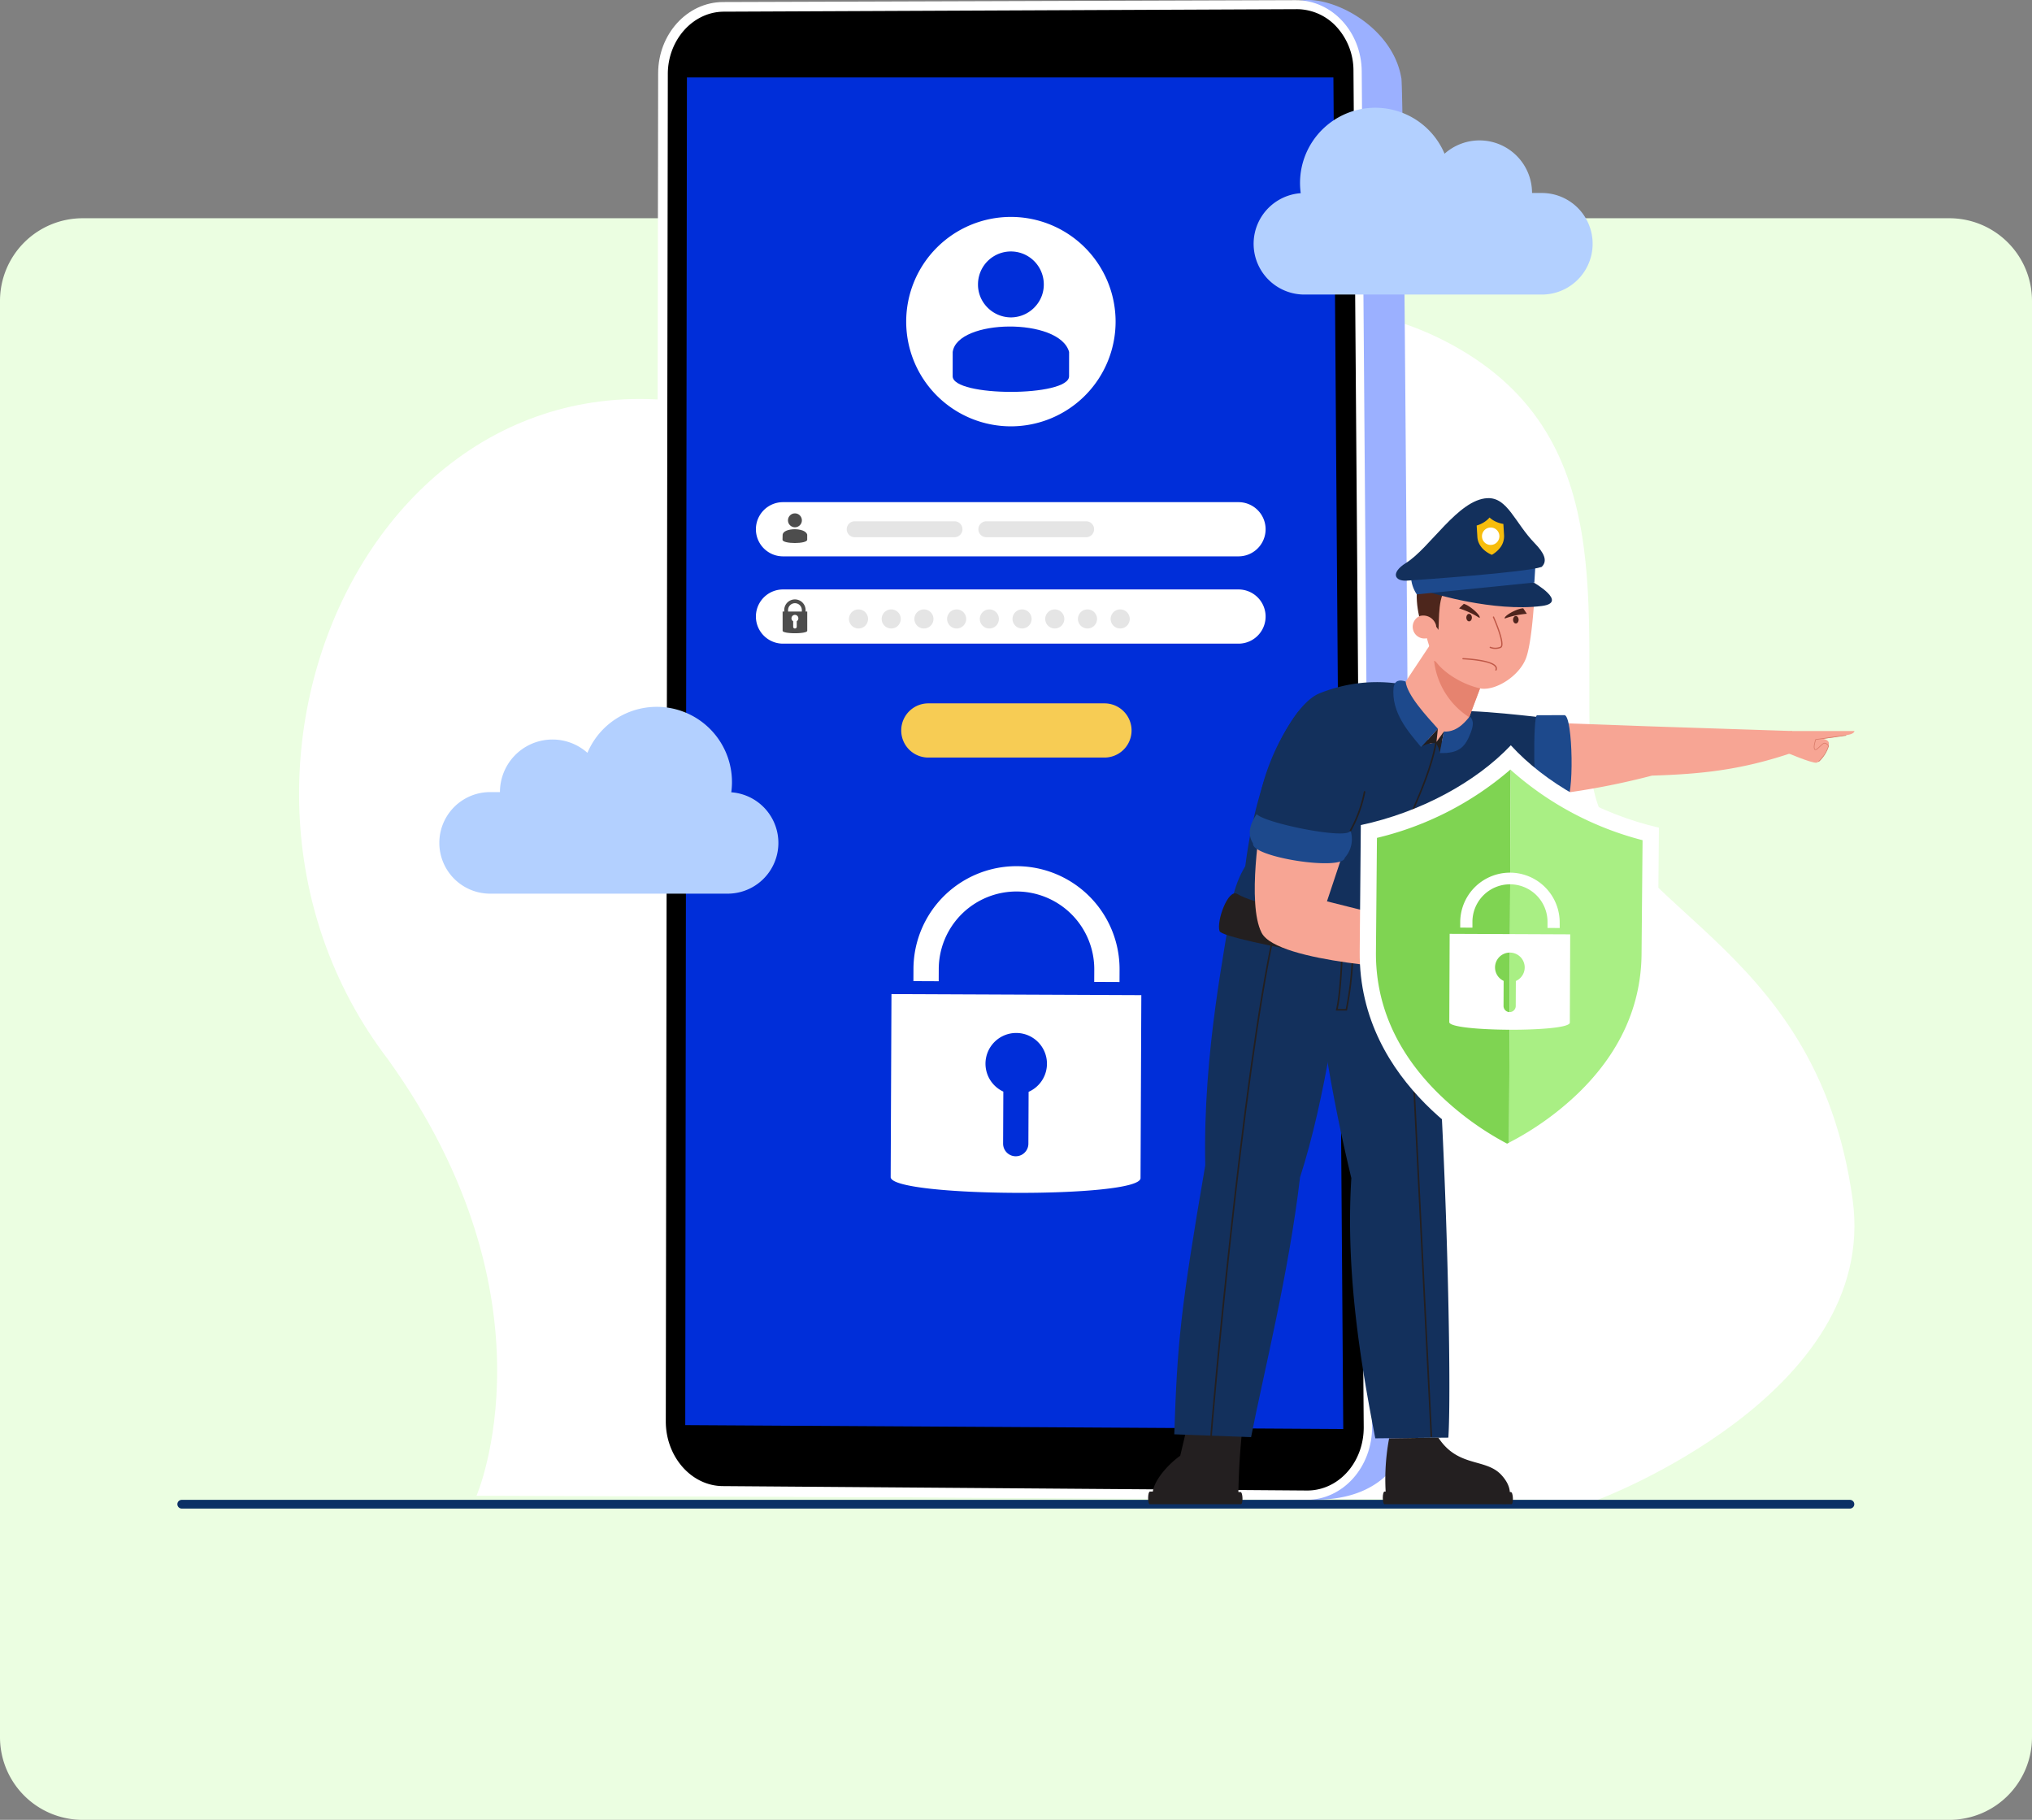 <svg xmlns="http://www.w3.org/2000/svg" xmlns:xlink="http://www.w3.org/1999/xlink" width="295" height="264.182" viewBox="0 0 295 264.182">
  <rect x="0" y="0" width="295" height="264.182" fill="#808080" stroke="none"/>
  <defs>
    <clipPath id="clip-path">
      <rect id="Rectángulo_297748" data-name="Rectángulo 297748" width="167.436" height="217.729" fill="none"/>
    </clipPath>
    <clipPath id="clip-path-3">
      <rect id="Rectángulo_297752" data-name="Rectángulo 297752" width="102.543" height="146.048" transform="translate(0 0)" fill="none"/>
    </clipPath>
  </defs>
  <g id="Grupo_877999" data-name="Grupo 877999" transform="translate(-810 -8177.145)">
    <path id="Trazado_599850" data-name="Trazado 599850" d="M12,0H283a12,12,0,0,1,12,12V220.5a12,12,0,0,1-12,12H12a12,12,0,0,1-12-12V12A12,12,0,0,1,12,0Z" transform="translate(1105 8441.326) rotate(180)" fill="#ebfee1"/>
    <g id="Grupo_877855" data-name="Grupo 877855" transform="translate(315 -43)">
      <g id="Grupo_877849" data-name="Grupo 877849" transform="translate(520.775 8264.985)">
        <path id="Trazado_599605" data-name="Trazado 599605" d="M567.963,172.892S608.871,157.65,605,129.339C599.682,90.463,568.262,87.2,567.015,67c-1.38-22.371,4.794-49.1-21.345-62.394-36.194-18.4-65.64,25.152-95.7,12.883-55.777-22.766-90.807,47.991-57.62,91.448,25.134,35,12.865,63.359,12.865,63.359Z" transform="translate(-361.809 -0.004)" fill="#fff"/>
      </g>
      <g id="Grupo_877852" data-name="Grupo 877852" transform="translate(558.782 8220.145)">
        <g id="Grupo_877842" data-name="Grupo 877842" transform="translate(0 0)">
          <g id="Grupo_877841" data-name="Grupo 877841" transform="translate(0 0)" clip-path="url(#clip-path)">
            <path id="Trazado_599577" data-name="Trazado 599577" d="M360.7,11.326c-1.731-10.254-17.522-14.883-17.212-8.191L271.1,3.559c-5.014.029-9.079,4.54-9.084,10.08l-.15,190.381c0,5.739,4.132,10.431,9.242,10.475l73.9.634a5.914,5.914,0,0,0,2.67,2.571c8.475.181,12.539-4,14.024-8.736a11.393,11.393,0,0,0,.735-4.153c-.3-2.478-1.2-191.081-1.732-193.485" transform="translate(-221.044 -0.002)" fill="#9bb0ff"/>
            <path id="Trazado_599578" data-name="Trazado 599578" d="M296.14,217.877l-84.823-.547c-5.293-.034-9.574-4.853-9.565-10.758l.318-195.79c.009-5.694,4.223-10.32,9.414-10.337l83.175-.27c5.232-.017,9.51,4.6,9.554,10.322l1.508,196.695c.046,5.933-4.245,10.719-9.581,10.685" transform="translate(-170.304 -0.149)" fill="#fff"/>
            <path id="Trazado_599579" data-name="Trazado 599579" d="M305.066,223.522a7.647,7.647,0,0,1-1.072.067l-84.8-.641c-4.548-.034-8.266-4.259-8.258-9.414l.293-195.575c.007-4.971,3.666-9.028,8.127-9.047l83.169-.362c.13,0,.262,0,.391.008a7.87,7.87,0,0,1,5.511,2.682,9.4,9.4,0,0,1,2.343,6.227l1.488,196.894c.035,4.667-3.047,8.6-7.2,9.161" transform="translate(-178.059 -7.217)"/>
            <path id="Trazado_599580" data-name="Trazado 599580" d="M323.135,72.106l1.43,196.209-95.527-.572.244-195.637Z" transform="translate(-193.337 -60.866)" fill="#002ed9"/>
            <path id="Trazado_599581" data-name="Trazado 599581" d="M459.691,662.9H434.117a3.934,3.934,0,1,1,0-7.868h25.573a3.934,3.934,0,1,1,0,7.868" transform="translate(-363.128 -552.928)" fill="#f7cc54"/>
            <path id="Trazado_599582" data-name="Trazado 599582" d="M364.9,475.528H298.771a3.934,3.934,0,1,1,0-7.868H364.9a3.934,3.934,0,1,1,0,7.868" transform="translate(-248.879 -394.764)" fill="#fff"/>
            <path id="Trazado_599583" data-name="Trazado 599583" d="M364.9,556.821H298.771a3.934,3.934,0,1,1,0-7.868H364.9a3.934,3.934,0,1,1,0,7.868" transform="translate(-248.879 -463.385)" fill="#fff"/>
            <g id="Grupo_877846" data-name="Grupo 877846" transform="translate(59.469 88.465)">
              <path id="Trazado_599584" data-name="Trazado 599584" d="M384.288,568.928a1.385,1.385,0,1,1-1.385-1.385,1.385,1.385,0,0,1,1.385,1.385" transform="translate(-381.518 -567.543)" fill="#e5e5e5"/>
              <path id="Trazado_599585" data-name="Trazado 599585" d="M414.755,568.928a1.385,1.385,0,1,1-1.385-1.385,1.385,1.385,0,0,1,1.385,1.385" transform="translate(-407.236 -567.543)" fill="#e5e5e5"/>
              <path id="Trazado_599586" data-name="Trazado 599586" d="M445.221,568.928a1.385,1.385,0,1,1-1.385-1.385,1.385,1.385,0,0,1,1.385,1.385" transform="translate(-432.954 -567.543)" fill="#e5e5e5"/>
              <path id="Trazado_599587" data-name="Trazado 599587" d="M475.688,568.928a1.385,1.385,0,1,1-1.385-1.385,1.385,1.385,0,0,1,1.385,1.385" transform="translate(-458.671 -567.543)" fill="#e5e5e5"/>
              <path id="Trazado_599588" data-name="Trazado 599588" d="M506.155,568.928a1.385,1.385,0,1,1-1.385-1.385,1.385,1.385,0,0,1,1.385,1.385" transform="translate(-484.389 -567.543)" fill="#e5e5e5"/>
              <path id="Trazado_599589" data-name="Trazado 599589" d="M536.622,568.928a1.385,1.385,0,1,1-1.385-1.385,1.385,1.385,0,0,1,1.385,1.385" transform="translate(-510.107 -567.543)" fill="#e5e5e5"/>
              <path id="Trazado_599590" data-name="Trazado 599590" d="M567.088,568.928a1.385,1.385,0,1,1-1.385-1.385,1.385,1.385,0,0,1,1.385,1.385" transform="translate(-535.825 -567.543)" fill="#e5e5e5"/>
              <path id="Trazado_599591" data-name="Trazado 599591" d="M597.555,568.928a1.385,1.385,0,1,1-1.385-1.385,1.385,1.385,0,0,1,1.385,1.385" transform="translate(-561.542 -567.543)" fill="#e5e5e5"/>
              <path id="Trazado_599592" data-name="Trazado 599592" d="M628.022,568.928a1.385,1.385,0,1,1-1.385-1.385,1.385,1.385,0,0,1,1.385,1.385" transform="translate(-587.26 -567.543)" fill="#e5e5e5"/>
            </g>
            <path id="Trazado_599593" data-name="Trazado 599593" d="M465.212,217.2a15.2,15.2,0,1,1-15.2-15.2,15.2,15.2,0,0,1,15.2,15.2" transform="translate(-367.035 -170.511)" fill="#fff"/>
            <path id="Trazado_599594" data-name="Trazado 599594" d="M506.5,243.657a4.8,4.8,0,0,0,3.729-1.827,4.68,4.68,0,0,0,1.028-2.968,4.776,4.776,0,1,0-9.552,0,4.676,4.676,0,0,0,1.028,2.968,4.818,4.818,0,0,0,3.767,1.827" transform="translate(-423.504 -197.582)" fill="#002ed9"/>
            <path id="Trazado_599595" data-name="Trazado 599595" d="M495.014,311.314c0,3.026-16.9,3.026-16.9,0l.005-3.526c.668-4.82,15.519-5.023,16.9,0Z" transform="translate(-403.591 -256.696)" fill="#002ed9"/>
            <path id="Trazado_599596" data-name="Trazado 599596" d="M323.077,560.013V559.8a1.548,1.548,0,1,0-3.1,0v.211h-.235v2.79c0,.482,3.576.482,3.576,0v-2.79Zm-2.544-.211a1,1,0,1,1,2,0v.211h-2Zm1.26,1.616v.806a.256.256,0,0,1-.269.248.238.238,0,0,1-.248-.248v-.806a.47.47,0,0,1-.248-.414.5.5,0,1,1,.765.414" transform="translate(-269.906 -471.237)" fill="#4d4d4d"/>
            <path id="Trazado_599597" data-name="Trazado 599597" d="M325.731,480.109a1.013,1.013,0,0,0,.787-.385.987.987,0,0,0,.217-.626,1.008,1.008,0,1,0-2.016,0,.986.986,0,0,0,.217.626,1.017,1.017,0,0,0,.795.385" transform="translate(-274.103 -403.565)" fill="#4d4d4d"/>
            <path id="Trazado_599598" data-name="Trazado 599598" d="M323.208,494.387c0,.638-3.584.638-3.584,0l.019-.744c.141-1.017,3.275-1.06,3.565,0Z" transform="translate(-269.803 -416.039)" fill="#4d4d4d"/>
            <g id="Grupo_877847" data-name="Grupo 877847" transform="translate(59.144 75.676)">
              <path id="Trazado_599599" data-name="Trazado 599599" d="M395.077,487.8H380.587a1.154,1.154,0,1,1,0-2.309h14.491a1.154,1.154,0,1,1,0,2.309" transform="translate(-379.432 -485.492)" fill="#e5e5e5"/>
              <path id="Trazado_599600" data-name="Trazado 599600" d="M517.689,487.8H503.2a1.154,1.154,0,1,1,0-2.309h14.491a1.154,1.154,0,1,1,0,2.309" transform="translate(-482.932 -485.492)" fill="#e5e5e5"/>
            </g>
          </g>
        </g>
        <g id="Grupo_877844" data-name="Grupo 877844" transform="translate(0 0)">
          <g id="Grupo_877843" data-name="Grupo 877843" transform="translate(0 0)" clip-path="url(#clip-path)">
            <path id="Trazado_599603" data-name="Trazado 599603" d="M42.383,670.691A10.921,10.921,0,0,0,21.5,664.966a7.626,7.626,0,0,0-12.7,5.7H7.371a7.371,7.371,0,1,0,0,14.743H41.839a7.367,7.367,0,0,0,.544-14.715" transform="translate(0 -555.68)" fill="#b3d0ff"/>
            <path id="Trazado_599604" data-name="Trazado 599604" d="M765.294,112.738a10.921,10.921,0,0,1,20.882-5.725,7.626,7.626,0,0,1,12.7,5.7h1.425a7.371,7.371,0,1,1,0,14.743H765.839a7.367,7.367,0,0,1-.544-14.715" transform="translate(-640.241 -84.697)" fill="#b3d0ff"/>
          </g>
        </g>
      </g>
      <path id="Trazado_599657" data-name="Trazado 599657" d="M.632,1121.59H242.817a.632.632,0,0,0,0-1.263H.632a.632.632,0,1,0,0,1.263" transform="translate(520.776 7317.547)" fill="#0c3066"/>
      <g id="Grupo_877854" data-name="Grupo 877854" transform="translate(661.681 8292.461)">
        <g id="Grupo_877853" data-name="Grupo 877853" transform="translate(0 -0.003)" clip-path="url(#clip-path-3)">
          <path id="Trazado_599607" data-name="Trazado 599607" d="M321.882,234.794l24.233.887,20.846.686-.047,3.165c-7.363,2.484-13.084,3.083-20.32,3.307a109.11,109.11,0,0,1-24.663,3.5c-6.593.028-6.643-11.516-.049-11.544" transform="translate(-273.446 -202.559)" fill="#f7a594"/>
          <path id="Trazado_599608" data-name="Trazado 599608" d="M669.471,246.25H678.5s0,.357-.781.522-3.741.617-3.741.617c1.2.28.806.973.493,1.645,0,0-.822,1.686-1.48,1.809s-4.572-1.559-4.687-1.6c-1.392-.544-.514-3,1.168-2.989" transform="translate(-575.956 -212.442)" fill="#f7a594"/>
          <path id="Trazado_599609" data-name="Trazado 599609" d="M704.679,254.346a.048.048,0,0,1-.034-.083,5.168,5.168,0,0,0,1.41-2.2.731.731,0,0,0-.527-.37h-.007c-.145,0-.405.249-.635.468-.271.259-.529.506-.706.481a.175.175,0,0,1-.13-.089c-.236-.386.144-1.417.16-1.461l.01-.027.029,0,4.369-.594a.047.047,0,0,1,.054.041.048.048,0,0,1-.041.054l-4.34.59c-.058.165-.351,1.035-.159,1.349a.079.079,0,0,0,.06.044c.135.015.4-.234.627-.456.272-.26.533-.5.714-.495a.834.834,0,0,1,.616.437l.008.016,0,.017a5.186,5.186,0,0,1-1.441,2.269.049.049,0,0,1-.034.014" transform="translate(-607.325 -216.078)" fill="#d97b69"/>
          <path id="Trazado_599610" data-name="Trazado 599610" d="M302.351,226c-2.906-.181-11.473-1.465-16.864-1.065-4.94,1.783-4.1,10.3-1.936,11.728-.017.239,9.292,3.276,18.946.892,1.507-1.618,1.375-9.809-.146-11.554" transform="translate(-243.145 -193.985)" fill="#13305c"/>
          <path id="Trazado_599611" data-name="Trazado 599611" d="M412.875,241.891c-1.534.472-2.968.752-4.011.271-.631,0-.782-12.708-.151-12.711l3.973-.017c1.261-.006,1.45,12.451.189,12.457" transform="translate(-352.252 -197.935)" fill="#1d498c"/>
          <path id="Trazado_599612" data-name="Trazado 599612" d="M5.6,980.653H16.752a1.24,1.24,0,0,0,.479-.448,101.777,101.777,0,0,1,.814-12.292l-7.785-.316L8.8,973.769c-2.518,1.779-5.438,5.6-3.2,6.884" transform="translate(-4.139 -834.755)" fill="#231f20"/>
          <path id="Trazado_599613" data-name="Trazado 599613" d="M13.466,1052.231H.239c-.335,0-.311-1.839.025-1.839l13.151.074c.345,0,.4,1.765.051,1.765" transform="translate(0 -906.183)" fill="#231f20"/>
          <path id="Trazado_599614" data-name="Trazado 599614" d="M35.935,367.915c-.79,6.143-4.166,21.315-3.8,38-3.655,21.264-4.058,25.948-4.5,39.063l11.151.417c1.785-9.159,5.448-23.615,7.107-37.72,3.6-11.114,5.966-26.954,7.126-39.531,1.17-10.84-14.154-15.222-17.081-.228" transform="translate(-23.838 -309.08)" fill="#13305c"/>
          <path id="Trazado_599615" data-name="Trazado 599615" d="M65.908,532.49l-.228,0c.02-1.512,4.551-52.65,9.155-73.383l.223.05c-4.6,20.721-9.129,71.825-9.149,73.337" transform="translate(-56.663 -396.073)" fill="#231f20"/>
          <path id="Trazado_599616" data-name="Trazado 599616" d="M168.836,362.407a250,250,0,0,0,6.2,39.126c-.906,14.434,1.654,28.293,3.474,37.773l10.609-.1c.615-9.281-.7-59.524-3.443-76.563-1.308-15.066-18.734-15.872-16.842-.241" transform="translate(-145.532 -302.822)" fill="#13305c"/>
          <path id="Trazado_599617" data-name="Trazado 599617" d="M251.205,993.534a32.254,32.254,0,0,0-.389,9.181l17.349.337s1.636-1.671-.641-4.177-6.3-1.056-9.166-5.436Z" transform="translate(-216.218 -857.05)" fill="#231f20"/>
          <path id="Trazado_599618" data-name="Trazado 599618" d="M266.828,1052.231H248.412c-.335,0-.335-1.839,0-1.839l18.341.074c.345,0,.42,1.765.074,1.765" transform="translate(-214.091 -906.183)" fill="#231f20"/>
          <rect id="Rectángulo_297750" data-name="Rectángulo 297750" width="0.228" height="73.15" transform="translate(37.374 63.221) rotate(-2.847)" fill="#231f20"/>
          <path id="Trazado_599619" data-name="Trazado 599619" d="M123.829,239.238,99.243,226.574c.945-16.638,6.876-28.648,11.271-30.406,10.5-4.2,20.712.5,24.735,5.776,1.6,2.094,1.7,11.451-1.5,17.559a46.189,46.189,0,0,1-4.3,6.7c-1.608,2.017-5.62,13.035-5.62,13.035" transform="translate(-85.618 -167.839)" fill="#13305c"/>
          <path id="Trazado_599620" data-name="Trazado 599620" d="M268.423,167.617c-.558-1.539-4.09-5.557-4.664-7.218l4.914-7.4,4.538,2.218a14.94,14.94,0,0,1,3.046,3.008l-2.1,5.571-.452,1.21c-.169,1.361-1.918,2.051-5.282,2.609" transform="translate(-227.548 -131.994)" fill="#f7a594"/>
          <path id="Trazado_599621" data-name="Trazado 599621" d="M302.374,171.926a11.231,11.231,0,0,0,5.1,8.2l1.816-4.82Z" transform="translate(-260.861 -148.322)" fill="#e6836f"/>
          <path id="Trazado_599622" data-name="Trazado 599622" d="M305.136,61.973c-.137,1.787-.489,5.7-1.136,7.347-.984,2.514-4.265,4.628-6.476,4.359-2.5-.5-5.551-2.227-6.857-4.3a25.607,25.607,0,0,1-1.841-7.474c-.294-5.581,4.6-8.89,9.413-8.524s7.325,3.018,6.9,8.59" transform="translate(-249.162 -46.029)" fill="#f7a594"/>
          <path id="Trazado_599623" data-name="Trazado 599623" d="M285.2,59.876c-.43-1.939,1.022-2.225,1.994-.523.15-1.317-.148-5.4,1.481-6.227,1.852-.967,7.916,1.566,12.351-.9,0,0-.815-6.258-10.028-5.543-10.792,2.067-5.8,13.2-5.8,13.2" transform="translate(-245.052 -40.222)" fill="#4d261c"/>
          <path id="Trazado_599624" data-name="Trazado 599624" d="M284.015,125.307a1.7,1.7,0,1,1-2.331-1.339,1.92,1.92,0,0,1,2.331,1.339" transform="translate(-242.219 -106.864)" fill="#f7a594"/>
          <path id="Trazado_599625" data-name="Trazado 599625" d="M314.42,88.061c-.946-.641-14.9.477-14.857,1.5,0,0,8.991,2.81,16.047,1.9,3.852-.5-1.19-3.4-1.19-3.4" transform="translate(-258.436 -75.808)" fill="#13305c"/>
          <path id="Trazado_599626" data-name="Trazado 599626" d="M278.929,76.506l17.062-1.721.142-2.3L278.1,74.168a4.922,4.922,0,0,0,.828,2.338" transform="translate(-239.921 -62.534)" fill="#1d498c"/>
          <path id="Trazado_599627" data-name="Trazado 599627" d="M263.6,11.973c-1.846.122-2.421-1.16-.161-2.567C266.922,7.235,271.01.2,275.256,0c2.926-.137,3.971,3.562,6.88,6.554,1.319,1.357,1.928,2.539,1,3.424-2.223.8-17.609,1.866-19.542,1.994" transform="translate(-226.001 0.003)" fill="#13305c"/>
          <path id="Trazado_599628" data-name="Trazado 599628" d="M351.293,21.5l-.006-.095a4.214,4.214,0,0,1-1.116-.344,3.377,3.377,0,0,1-.89-.593l0,0a3.031,3.031,0,0,1-.363.367,3.828,3.828,0,0,1-.608.421c-.111.063-.225.123-.344.177a4.142,4.142,0,0,1-.553.2l.034.563c.005.082.011.175.017.28,0,.053.007.109.01.169.011.179.024.389.039.634a2.566,2.566,0,0,0,.212.882,2.629,2.629,0,0,0,.126.25,3,3,0,0,0,.48.624,3.774,3.774,0,0,0,.537.445,4.16,4.16,0,0,0,.592.339c.072.034.128.057.16.069a4.269,4.269,0,0,0,.544-.372,4.1,4.1,0,0,0,.315-.28c.054-.053.107-.109.16-.168a2.74,2.74,0,0,0,.75-2.022c-.06-.983-.085-1.389-.095-1.552" transform="translate(-299.715 -17.659)" fill="#f7bd0c"/>
          <path id="Trazado_599629" data-name="Trazado 599629" d="M355.563,32.266a1.263,1.263,0,1,1-1.332-1.185,1.259,1.259,0,0,1,1.332,1.185" transform="translate(-304.57 -26.812)" fill="#fff"/>
          <path id="Trazado_599630" data-name="Trazado 599630" d="M361.949,129.8a1.935,1.935,0,0,1-.769-.148.091.091,0,0,1,.078-.165,1.947,1.947,0,0,0,1.407,0,.193.193,0,0,0,.106-.117c.273-.658-.751-3.223-1.168-4.155a.091.091,0,1,1,.167-.075c.063.14,1.529,3.435,1.171,4.3a.37.37,0,0,1-.21.217,2.184,2.184,0,0,1-.78.145" transform="translate(-311.549 -107.909)" fill="#bf5847"/>
          <path id="Trazado_599631" data-name="Trazado 599631" d="M337.179,170.949a.093.093,0,0,1-.036-.007.091.091,0,0,1-.048-.12.4.4,0,0,0-.025-.4c-.6-.942-4.638-1.106-4.678-1.108a.091.091,0,0,1,.007-.183c.17.007,4.179.17,4.826,1.193a.581.581,0,0,1,.038.568.091.091,0,0,1-.084.055" transform="translate(-286.682 -145.912)" fill="#bf5847"/>
          <path id="Trazado_599632" data-name="Trazado 599632" d="M337.256,122.893c0,.3-.183.544-.408.544s-.408-.244-.408-.544.183-.544.408-.544.408.244.408.544" transform="translate(-290.249 -105.551)" fill="#4f241d"/>
          <path id="Trazado_599633" data-name="Trazado 599633" d="M328.824,112.448a12.385,12.385,0,0,1,2.961,1.385c.31-.277-1.4-1.83-2.275-2.042Z" transform="translate(-283.68 -96.444)" fill="#4f241d"/>
          <path id="Trazado_599634" data-name="Trazado 599634" d="M386.69,125.159c0,.3-.183.544-.408.544s-.408-.244-.408-.544.183-.544.408-.544.408.244.408.544" transform="translate(-332.897 -107.506)" fill="#4f241d"/>
          <path id="Trazado_599635" data-name="Trazado 599635" d="M380.276,117.287a12.384,12.384,0,0,0-3.2.688c-.24-.339,1.771-1.471,2.674-1.481Z" transform="translate(-325.294 -100.5)" fill="#4f241d"/>
          <path id="Trazado_599636" data-name="Trazado 599636" d="M291.045,243.8l-.2,1.919,1.079-1.509-.6,3.121a3.321,3.321,0,0,0-.561-1.433,3.428,3.428,0,0,0-2.149.561Z" transform="translate(-248.982 -210.33)" fill="#231f20"/>
          <path id="Trazado_599637" data-name="Trazado 599637" d="M261.089,192.978c.218,2.014,3.082,5.063,4.682,6.855l-2.441,2.658c-1.866-2.244-4.355-5.021-3.986-8.678.164-.957.794-1.156,1.745-.834" transform="translate(-223.706 -166.361)" fill="#1d498c"/>
          <path id="Trazado_599638" data-name="Trazado 599638" d="M312.709,230.851c-.41.432-1.688,2.328-3.76,2.188l-.6,3.121c2.917.093,3.734-.981,4.506-2.979.3-.8.535-1.708-.142-2.33" transform="translate(-266.012 -199.157)" fill="#1d498c"/>
          <path id="Trazado_599639" data-name="Trazado 599639" d="M201.347,289.583a.112.112,0,0,1-.049-.011.114.114,0,0,1-.054-.152c1.138-2.389,2.587-5.182,4.121-8.139,4.18-8.056,8.917-17.186,9.9-22.941a.114.114,0,1,1,.225.038c-.989,5.79-5.735,14.937-9.922,23.008-1.533,2.955-2.981,5.746-4.118,8.132a.114.114,0,0,1-.1.065" transform="translate(-173.605 -222.79)" fill="#231f20"/>
          <path id="Trazado_599640" data-name="Trazado 599640" d="M77.585,417.932c4.764,2.907,28.23,5.246,29.219,4.865,1.315.086,1.144,4.836.114,5.694-1.575,1.312-31.434-3.749-31.913-5.166s1.235-6.215,2.58-5.393" transform="translate(-64.636 -360.473)" fill="#231f20"/>
          <path id="Trazado_599641" data-name="Trazado 599641" d="M308.039,323.481l.039-.084a4.092,4.092,0,0,1-.8-.812,3.279,3.279,0,0,1-.486-.919h0l0,0a2.951,2.951,0,0,1-.48.146,3.736,3.736,0,0,1-.715.079c-.124,0-.25,0-.376-.008a4.036,4.036,0,0,1-.567-.083l-.232.5-.115.248-.069.149-.261.561a2.49,2.49,0,0,0-.227.852,2.56,2.56,0,0,0-.008.272,2.926,2.926,0,0,0,.122.756,3.679,3.679,0,0,0,.253.63,4.062,4.062,0,0,0,.349.564c.046.063.083.108.1.134a4.148,4.148,0,0,0,.638-.066,4.01,4.01,0,0,0,.4-.094q.106-.031.215-.07a2.667,2.667,0,0,0,1.58-1.383l.639-1.372" transform="translate(-262.039 -277.505)" fill="#f7bd0c"/>
          <rect id="Rectángulo_297751" data-name="Rectángulo 297751" width="0.979" height="5.338" transform="translate(39.176 49.636) rotate(-63.951)" fill="#1d498c"/>
          <path id="Trazado_599642" data-name="Trazado 599642" d="M200.069,473.617h-1.632l.033-.14c.732-3.1.833-10.635.834-10.711l.228,0c0,.075-.1,7.418-.808,10.621h1.158a48.01,48.01,0,0,0,.909-10.43l.228-.014a48.723,48.723,0,0,1-.932,10.581Z" transform="translate(-171.194 -399.233)" fill="#231f20"/>
          <path id="Trazado_599643" data-name="Trazado 599643" d="M113.665,339.9s-2.119,12.152.079,16.431c2.271,4.422,23.147,5.337,23.147,5.337l.734-6.284-14.393-3.617,3.1-9.31Z" transform="translate(-97.267 -293.237)" fill="#f7a594"/>
          <path id="Trazado_599644" data-name="Trazado 599644" d="M119.21,219.844a32.036,32.036,0,0,0-6.267,18.012c7.917,5.744,13.115,1.581,13.115,1.581s3.984-10.6,3.083-15.754-8.141-5.713-9.931-3.838" transform="translate(-97.437 -188.813)" fill="#13305c"/>
          <path id="Trazado_599645" data-name="Trazado 599645" d="M108.526,334.082c1.073,1.3,13.362,3.813,13.613,2.383a4.029,4.029,0,0,1-.824,3.943c-.308,1.987-13.63-.074-13.322-2.061q-1.165-1.841.533-4.265" transform="translate(-92.758 -288.216)" fill="#1d498c"/>
          <path id="Trazado_599646" data-name="Trazado 599646" d="M213.294,315.6a.114.114,0,0,1-.1-.172,18.642,18.642,0,0,0,2.027-5.572.114.114,0,0,1,.224.044,18.878,18.878,0,0,1-2.054,5.643.114.114,0,0,1-.1.056" transform="translate(-183.912 -267.236)" fill="#231f20"/>
          <path id="Trazado_599647" data-name="Trazado 599647" d="M224.734,344.793h0c0-.072,0-.1,0-.111v.111" transform="translate(-193.88 -297.36)" fill="#d9ffff"/>
          <path id="Trazado_599648" data-name="Trazado 599648" d="M224.734,344.793h0c0-.072,0-.1,0-.111v.111" transform="translate(-193.88 -297.36)" fill="#d9ffff"/>
          <path id="Trazado_599649" data-name="Trazado 599649" d="M540.33,347.545s0-.1,0-.111c0,.007,0,.039,0,.111" transform="translate(-466.148 -299.734)" fill="#d9ffff"/>
          <path id="Trazado_599650" data-name="Trazado 599650" d="M540.33,347.545s0-.1,0-.111c0,.007,0,.039,0,.111" transform="translate(-466.148 -299.734)" fill="#d9ffff"/>
          <path id="Trazado_599651" data-name="Trazado 599651" d="M245.671,261.3c-5.073,5.362-13.149,9.74-21.778,11.583-.005.573-.033,3.749-.162,18.385-.172,19.525,18.454,29.146,21.346,30.623,2.814-1.275,21.758-10.72,21.931-30.245.129-14.636.157-17.812.162-18.385-8.6-1.993-16.521-6.511-21.5-11.961" transform="translate(-193.014 -225.423)" fill="#fff"/>
          <path id="Trazado_599652" data-name="Trazado 599652" d="M260.417,287a45.929,45.929,0,0,1-19.37,9.915l-.146,16.543c-.067,7.569,2.925,14.43,8.892,20.393a42.947,42.947,0,0,0,10.146,7.451l.288-.146.234-54.117-.043-.039" transform="translate(-207.826 -247.597)" fill="#7fd452"/>
          <path id="Trazado_599653" data-name="Trazado 599653" d="M381.9,287.282l-.234,54.117a42.975,42.975,0,0,0,9.988-7.127c6.071-5.857,9.183-12.665,9.25-20.234l.146-16.543A45.938,45.938,0,0,1,381.9,287.282" transform="translate(-329.269 -247.841)" fill="#a9ef84"/>
          <path id="Trazado_599654" data-name="Trazado 599654" d="M318.523,460.69l-.055,12.816c-.006,1.427,17.5,1.5,17.5.075l.055-12.816Zm9.608,6.847-.016,3.632a.885.885,0,1,1-1.771-.008l.016-3.641a2.153,2.153,0,1,1,1.771.016" transform="translate(-274.746 -397.442)" fill="#fff"/>
          <path id="Trazado_599655" data-name="Trazado 599655" d="M344.508,403.756l-1.772-.008,0-.863a5.448,5.448,0,0,0-10.9-.046l0,.863-1.772-.008,0-.863a7.22,7.22,0,0,1,14.439.061Z" transform="translate(-284.754 -341.353)" fill="#fff"/>
        </g>
      </g>
      <path id="Trazado_599658" data-name="Trazado 599658" d="M318.583,460.69l-.115,26.558c-.013,2.956,36.261,3.111,36.274.155l.115-26.558Zm19.911,14.188-.033,7.527a1.835,1.835,0,1,1-3.67-.016l.033-7.544a4.462,4.462,0,1,1,3.67.033" transform="translate(305.837 7903.764)" fill="#fff"/>
      <path id="Trazado_599659" data-name="Trazado 599659" d="M359.991,412.42l-3.672-.016.008-1.788a11.289,11.289,0,0,0-22.578-.1l-.008,1.788-3.672-.016.008-1.788a14.961,14.961,0,0,1,29.922.127Z" transform="translate(297.537 7950.282)" fill="#fff"/>
    </g>
  </g>
</svg>

